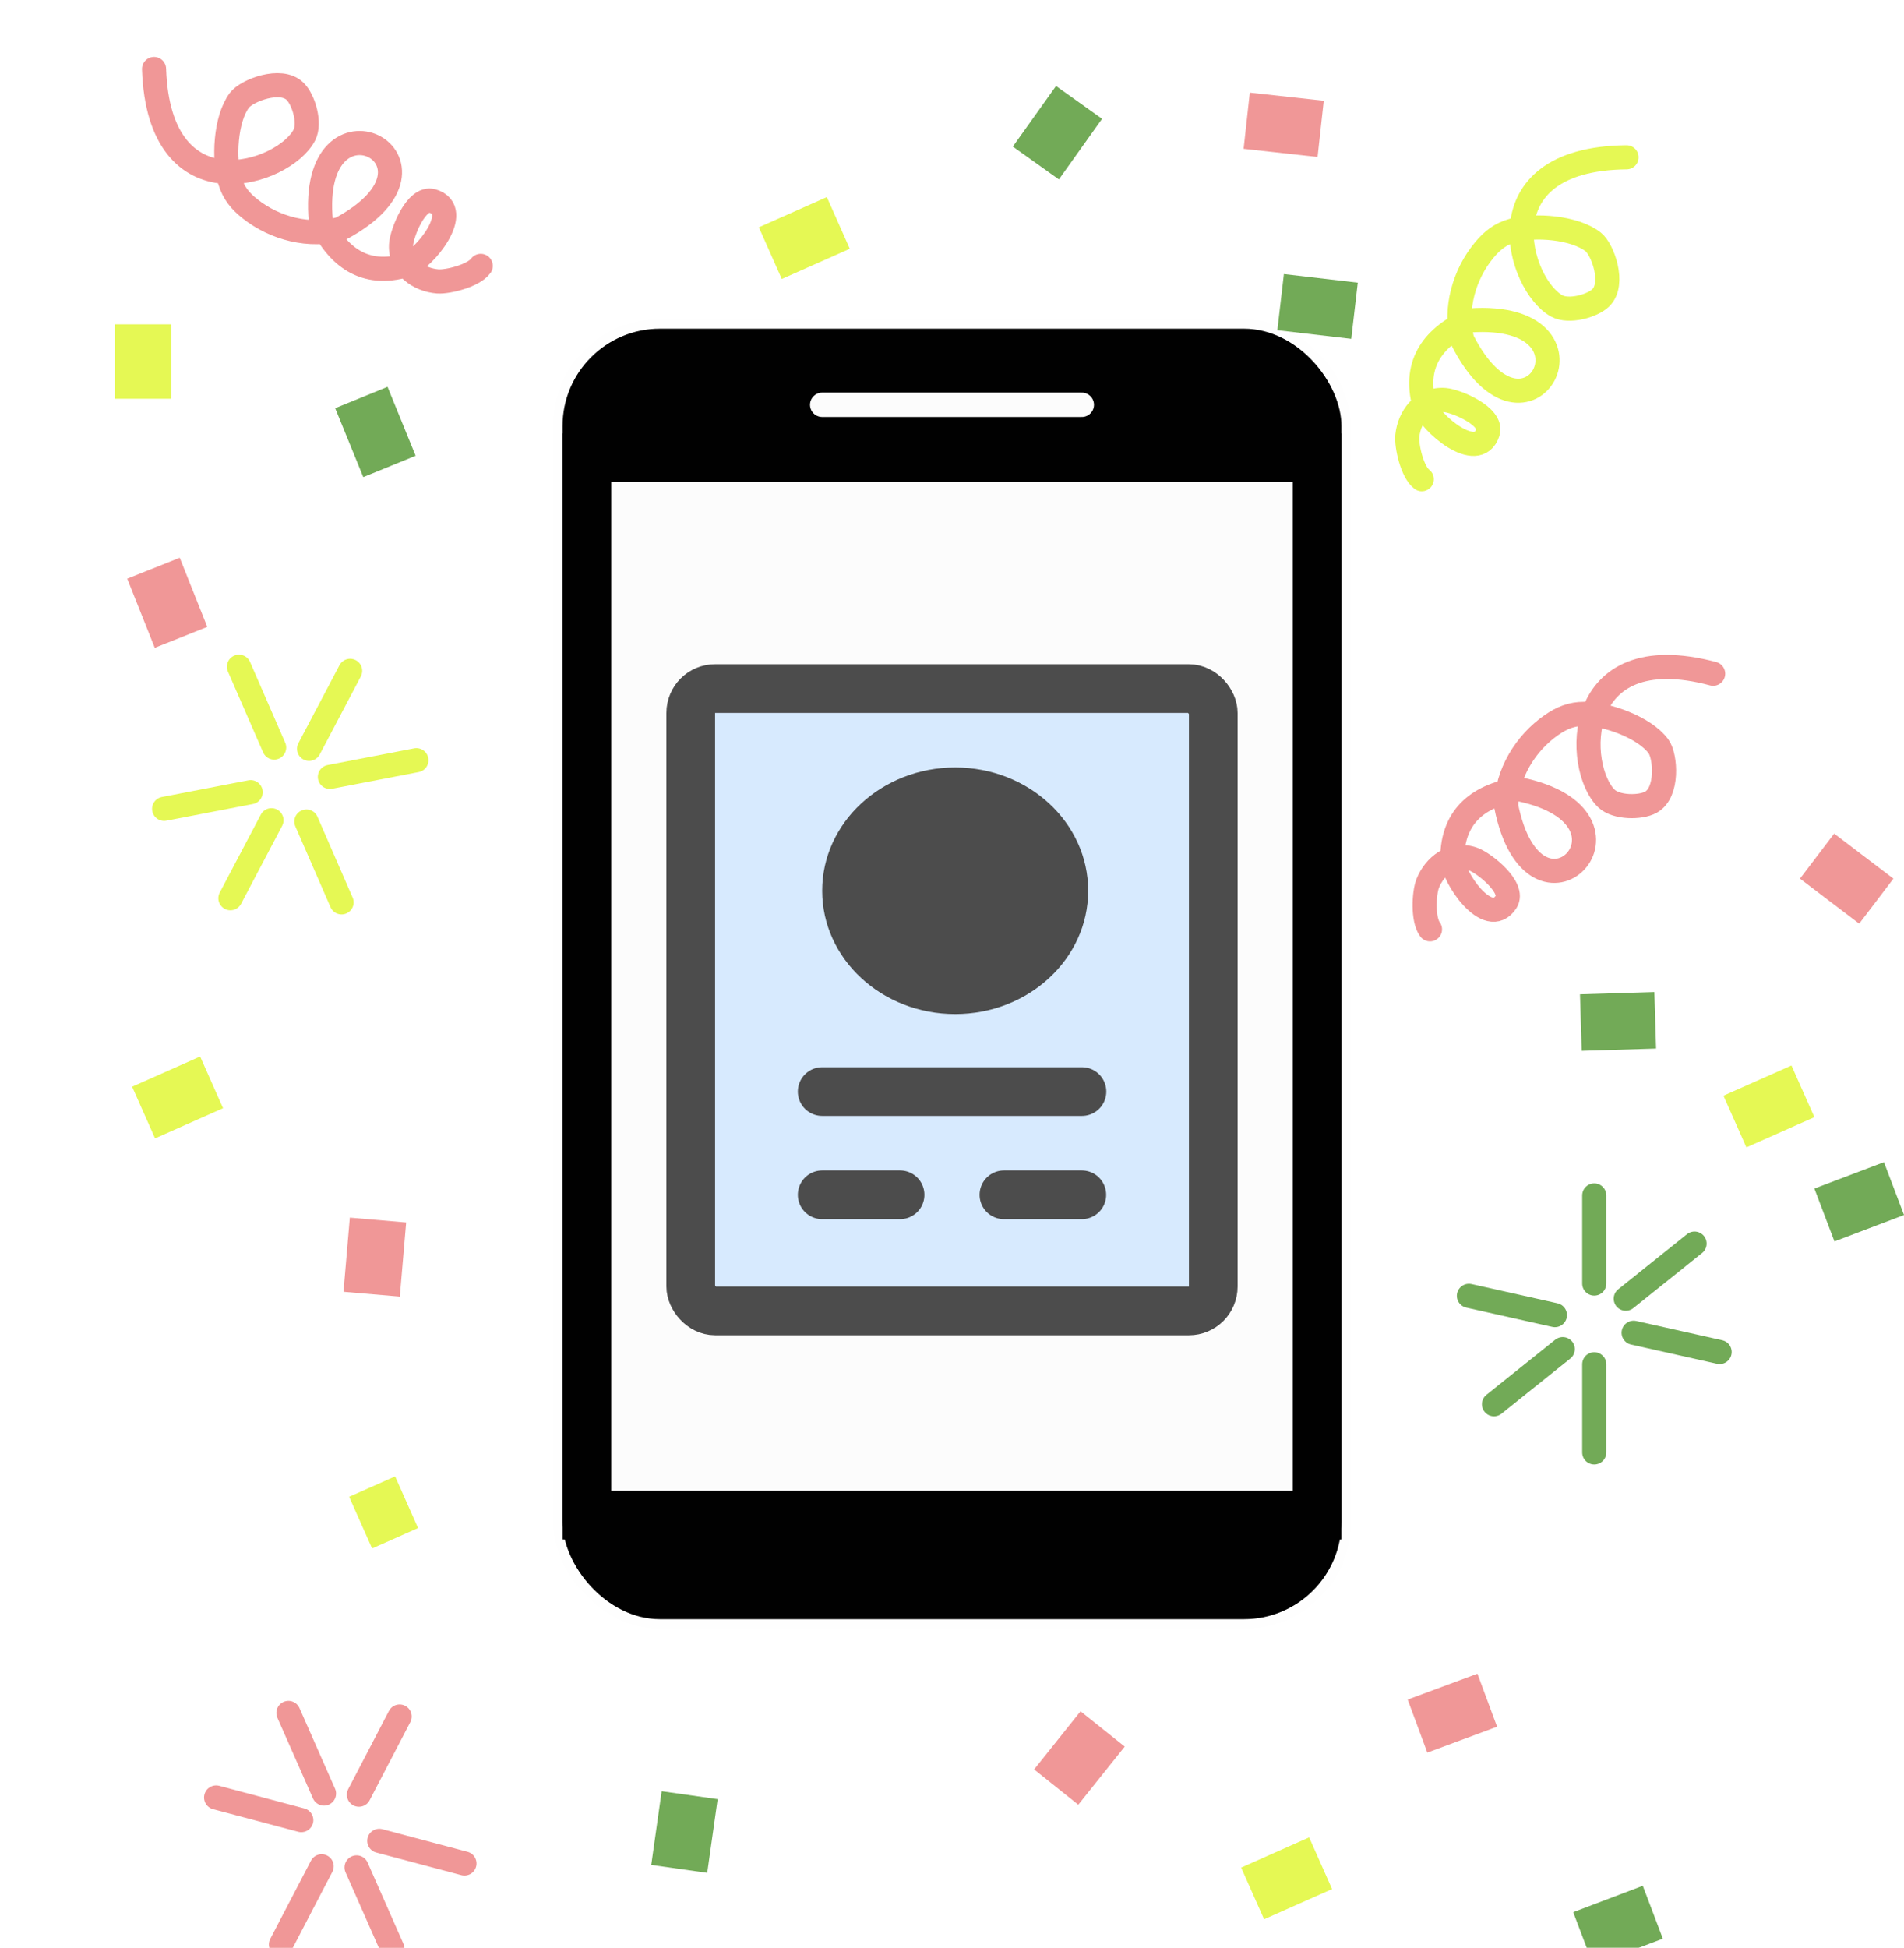 <svg width="88" height="90" viewBox="0 0 88 90" fill="none" xmlns="http://www.w3.org/2000/svg">
<g clip-path="url(#clip0_549_2438)">
<rect x="25.775" y="14.963" width="36.45" height="60.075" rx="4.725" fill="#010101" stroke="#FEFEFE" stroke-width="0.45"/>
<rect x="27.125" y="21.15" width="33.75" height="48.854" fill="#FCFCFC" stroke="#010101" stroke-width="2.25"/>
<g opacity="0.7">
<rect x="31.925" y="31.815" width="24.15" height="28.755" rx="1.125" fill="#C8E2FF" stroke="#010101" stroke-width="2.25"/>
<path d="M38 50.435H50.006" stroke="#010101" stroke-width="2.25" stroke-linecap="round"/>
<path d="M38 55.205H41.6" stroke="#010101" stroke-width="2.25" stroke-linecap="round"/>
<path d="M46.4 55.205H50" stroke="#010101" stroke-width="2.25" stroke-linecap="round"/>
<ellipse cx="44.147" cy="41.157" rx="6.147" ry="5.697" fill="#010101"/>
</g>
<path d="M38 18.703H50" stroke="#FCFCFC" stroke-width="1.125" stroke-linecap="round"/>
<g filter="url(#filter0_d_549_2438)">
<rect x="5.309" y="14.429" width="2.613" height="3.439" fill="#E5F854"/>
</g>
<g filter="url(#filter1_d_549_2438)">
<rect x="5.88" y="26.181" width="2.613" height="3.439" transform="rotate(-21.733 5.88 26.181)" fill="#F09797"/>
</g>
<g filter="url(#filter2_d_549_2438)">
<rect x="68.285" y="76.775" width="2.613" height="3.439" transform="rotate(69.66 68.285 76.775)" fill="#F09797"/>
</g>
<g filter="url(#filter3_d_549_2438)">
<rect x="15.492" y="18.303" width="2.613" height="3.439" transform="rotate(-22.18 15.492 18.303)" fill="#72AA57"/>
</g>
<g filter="url(#filter4_d_549_2438)">
<rect x="75.927" y="86.575" width="2.613" height="3.439" transform="rotate(69.213 75.927 86.575)" fill="#72AA57"/>
</g>
<g filter="url(#filter5_d_549_2438)">
<rect x="87.073" y="53.139" width="2.613" height="3.439" transform="rotate(69.213 87.073 53.139)" fill="#72AA57"/>
</g>
<g filter="url(#filter6_d_549_2438)">
<rect x="76.462" y="45.279" width="2.613" height="3.439" transform="rotate(88.258 76.462 45.279)" fill="#72AA57"/>
</g>
<g filter="url(#filter7_d_549_2438)">
<rect x="83.191" y="40.04" width="2.613" height="3.439" transform="rotate(-52.765 83.191 40.04)" fill="#F09797"/>
</g>
<g filter="url(#filter8_d_549_2438)">
<rect x="49.942" y="78.512" width="2.613" height="3.439" transform="rotate(38.627 49.942 78.512)" fill="#F09797"/>
</g>
<g filter="url(#filter9_d_549_2438)">
<rect x="59.037" y="14.701" width="2.613" height="3.439" transform="rotate(-83.351 59.037 14.701)" fill="#72AA57"/>
</g>
<g filter="url(#filter10_d_549_2438)">
<rect x="30.581" y="82.206" width="2.613" height="3.439" transform="rotate(8.042 30.581 82.206)" fill="#72AA57"/>
</g>
<g filter="url(#filter11_d_549_2438)">
<rect x="80.715" y="52.456" width="2.613" height="3.439" transform="rotate(-113.936 80.715 52.456)" fill="#E5F854"/>
</g>
<g filter="url(#filter12_d_549_2438)">
<rect x="36.133" y="12.333" width="2.613" height="3.439" transform="rotate(-113.936 36.133 12.333)" fill="#E5F854"/>
</g>
<g filter="url(#filter13_d_549_2438)">
<rect x="58.424" y="88.122" width="2.613" height="3.439" transform="rotate(-113.936 58.424 88.122)" fill="#E5F854"/>
</g>
<g filter="url(#filter14_d_549_2438)">
<rect x="7.167" y="52.041" width="2.613" height="3.439" transform="rotate(-113.936 7.167 52.041)" fill="#E5F854"/>
</g>
<g filter="url(#filter15_d_549_2438)">
<rect x="17.198" y="70.989" width="2.613" height="2.324" transform="rotate(-113.936 17.198 70.989)" fill="#E5F854"/>
</g>
<g filter="url(#filter16_d_549_2438)">
<rect x="48.94" y="7.733" width="2.613" height="3.439" transform="rotate(-144.522 48.94 7.733)" fill="#72AA57"/>
</g>
<g filter="url(#filter17_d_549_2438)">
<rect x="18.479" y="59.352" width="2.613" height="3.439" transform="rotate(-175.107 18.479 59.352)" fill="#F09797"/>
</g>
<g filter="url(#filter18_d_549_2438)">
<rect x="57.478" y="6.319" width="2.613" height="3.439" transform="rotate(-83.715 57.478 6.319)" fill="#F09797"/>
</g>
<path d="M75.175 7.268C68.373 7.335 70.182 13.178 71.958 14.14C72.506 14.437 73.591 14.147 73.989 13.756C74.646 13.109 74.076 11.528 73.637 11.18C72.782 10.5 70.921 10.37 69.923 10.647C69.36 10.803 68.981 11.098 68.608 11.545C67.668 12.671 67.213 14.275 67.583 15.707C70.596 21.658 74.518 14.36 67.942 14.803C66.348 15.512 65.282 16.725 65.835 18.723C66.052 19.509 68.299 21.439 68.766 19.979C69.002 19.238 67.317 18.525 66.777 18.482C65.749 18.402 65.133 19.274 65.045 20.131C64.996 20.602 65.268 21.808 65.712 22.141" stroke="#E5F854" stroke-width="1.115" stroke-linecap="round"/>
<path d="M7.12 3.188C7.352 9.987 13.149 8.036 14.068 6.237C14.352 5.681 14.035 4.604 13.635 4.216C12.972 3.574 11.405 4.183 11.067 4.63C10.409 5.502 10.325 7.366 10.626 8.357C10.795 8.915 11.1 9.287 11.556 9.649C12.705 10.561 14.319 10.977 15.741 10.572C21.617 7.415 14.226 3.672 14.829 10.236C15.577 11.811 16.815 12.848 18.8 12.246C19.579 12.01 21.454 9.716 19.983 9.286C19.237 9.067 18.565 10.769 18.536 11.31C18.48 12.34 19.367 12.934 20.226 13.002C20.698 13.039 21.897 12.738 22.219 12.285" stroke="#F09797" stroke-width="1.115" stroke-linecap="round"/>
<path d="M79.179 31.129C72.606 29.379 72.791 35.493 74.246 36.894C74.695 37.327 75.818 37.336 76.305 37.065C77.111 36.617 76.984 34.941 76.654 34.489C76.01 33.605 74.251 32.984 73.216 32.984C72.632 32.984 72.188 33.168 71.709 33.499C70.503 34.334 69.636 35.758 69.612 37.237C70.928 43.777 76.654 37.789 70.198 36.462C68.473 36.72 67.122 37.604 67.122 39.678C67.122 40.493 68.773 42.953 69.612 41.67C70.037 41.019 68.604 39.882 68.094 39.697C67.125 39.345 66.299 40.021 65.985 40.824C65.812 41.265 65.752 42.499 66.092 42.939" stroke="#F09797" stroke-width="1.115" stroke-linecap="round"/>
<path d="M73.684 55.234V59.306" stroke="#72AA57" stroke-width="1.115" stroke-linecap="round"/>
<path d="M78.319 57.46L75.14 60.006" stroke="#72AA57" stroke-width="1.115" stroke-linecap="round"/>
<path d="M79.478 62.469L75.504 61.579" stroke="#72AA57" stroke-width="1.115" stroke-linecap="round"/>
<path d="M73.684 63.036V67.108" stroke="#72AA57" stroke-width="1.115" stroke-linecap="round"/>
<path d="M72.228 62.336L69.05 64.882" stroke="#72AA57" stroke-width="1.115" stroke-linecap="round"/>
<path d="M71.865 60.763L67.891 59.873" stroke="#72AA57" stroke-width="1.115" stroke-linecap="round"/>
<path d="M9.989 83.052L13.925 84.098" stroke="#F09797" stroke-width="1.115" stroke-linecap="round"/>
<path d="M13.331 79.145L14.975 82.871" stroke="#F09797" stroke-width="1.115" stroke-linecap="round"/>
<path d="M18.47 79.311L16.589 82.923" stroke="#F09797" stroke-width="1.115" stroke-linecap="round"/>
<path d="M17.53 85.056L21.466 86.101" stroke="#F09797" stroke-width="1.115" stroke-linecap="round"/>
<path d="M16.48 86.283L18.124 90.009" stroke="#F09797" stroke-width="1.115" stroke-linecap="round"/>
<path d="M14.866 86.231L12.985 89.843" stroke="#F09797" stroke-width="1.115" stroke-linecap="round"/>
<path d="M11.045 30.806L12.671 34.54" stroke="#E5F854" stroke-width="1.115" stroke-linecap="round"/>
<path d="M16.183 30.996L14.285 34.599" stroke="#E5F854" stroke-width="1.115" stroke-linecap="round"/>
<path d="M19.246 35.126L15.247 35.896" stroke="#E5F854" stroke-width="1.115" stroke-linecap="round"/>
<path d="M14.161 37.959L15.787 41.693" stroke="#E5F854" stroke-width="1.115" stroke-linecap="round"/>
<path d="M12.547 37.899L10.649 41.502" stroke="#E5F854" stroke-width="1.115" stroke-linecap="round"/>
<path d="M11.585 36.602L7.586 37.373" stroke="#E5F854" stroke-width="1.115" stroke-linecap="round"/>
</g>
<defs>
<filter id="filter0_d_549_2438" x="4.752" y="14.429" width="3.728" height="4.553" filterUnits="userSpaceOnUse" color-interpolation-filters="sRGB">
<feFlood flood-opacity="0" result="BackgroundImageFix"/>
<feColorMatrix in="SourceAlpha" type="matrix" values="0 0 0 0 0 0 0 0 0 0 0 0 0 0 0 0 0 0 127 0" result="hardAlpha"/>
<feOffset dy="0.557"/>
<feGaussianBlur stdDeviation="0.279"/>
<feComposite in2="hardAlpha" operator="out"/>
<feColorMatrix type="matrix" values="0 0 0 0 0 0 0 0 0 0 0 0 0 0 0 0 0 0 0.3 0"/>
<feBlend mode="normal" in2="BackgroundImageFix" result="effect1_dropShadow_549_2438"/>
<feBlend mode="normal" in="SourceGraphic" in2="effect1_dropShadow_549_2438" result="shape"/>
</filter>
<filter id="filter1_d_549_2438" x="5.323" y="25.213" width="4.815" height="5.276" filterUnits="userSpaceOnUse" color-interpolation-filters="sRGB">
<feFlood flood-opacity="0" result="BackgroundImageFix"/>
<feColorMatrix in="SourceAlpha" type="matrix" values="0 0 0 0 0 0 0 0 0 0 0 0 0 0 0 0 0 0 127 0" result="hardAlpha"/>
<feOffset dy="0.557"/>
<feGaussianBlur stdDeviation="0.279"/>
<feComposite in2="hardAlpha" operator="out"/>
<feColorMatrix type="matrix" values="0 0 0 0 0 0 0 0 0 0 0 0 0 0 0 0 0 0 0.3 0"/>
<feBlend mode="normal" in2="BackgroundImageFix" result="effect1_dropShadow_549_2438"/>
<feBlend mode="normal" in="SourceGraphic" in2="effect1_dropShadow_549_2438" result="shape"/>
</filter>
<filter id="filter2_d_549_2438" x="64.504" y="76.775" width="5.247" height="4.76" filterUnits="userSpaceOnUse" color-interpolation-filters="sRGB">
<feFlood flood-opacity="0" result="BackgroundImageFix"/>
<feColorMatrix in="SourceAlpha" type="matrix" values="0 0 0 0 0 0 0 0 0 0 0 0 0 0 0 0 0 0 127 0" result="hardAlpha"/>
<feOffset dy="0.557"/>
<feGaussianBlur stdDeviation="0.279"/>
<feComposite in2="hardAlpha" operator="out"/>
<feColorMatrix type="matrix" values="0 0 0 0 0 0 0 0 0 0 0 0 0 0 0 0 0 0 0.3 0"/>
<feBlend mode="normal" in2="BackgroundImageFix" result="effect1_dropShadow_549_2438"/>
<feBlend mode="normal" in="SourceGraphic" in2="effect1_dropShadow_549_2438" result="shape"/>
</filter>
<filter id="filter3_d_549_2438" x="14.934" y="17.316" width="4.833" height="5.285" filterUnits="userSpaceOnUse" color-interpolation-filters="sRGB">
<feFlood flood-opacity="0" result="BackgroundImageFix"/>
<feColorMatrix in="SourceAlpha" type="matrix" values="0 0 0 0 0 0 0 0 0 0 0 0 0 0 0 0 0 0 127 0" result="hardAlpha"/>
<feOffset dy="0.557"/>
<feGaussianBlur stdDeviation="0.279"/>
<feComposite in2="hardAlpha" operator="out"/>
<feColorMatrix type="matrix" values="0 0 0 0 0 0 0 0 0 0 0 0 0 0 0 0 0 0 0.3 0"/>
<feBlend mode="normal" in2="BackgroundImageFix" result="effect1_dropShadow_549_2438"/>
<feBlend mode="normal" in="SourceGraphic" in2="effect1_dropShadow_549_2438" result="shape"/>
</filter>
<filter id="filter4_d_549_2438" x="72.155" y="86.575" width="5.257" height="4.778" filterUnits="userSpaceOnUse" color-interpolation-filters="sRGB">
<feFlood flood-opacity="0" result="BackgroundImageFix"/>
<feColorMatrix in="SourceAlpha" type="matrix" values="0 0 0 0 0 0 0 0 0 0 0 0 0 0 0 0 0 0 127 0" result="hardAlpha"/>
<feOffset dy="0.557"/>
<feGaussianBlur stdDeviation="0.279"/>
<feComposite in2="hardAlpha" operator="out"/>
<feColorMatrix type="matrix" values="0 0 0 0 0 0 0 0 0 0 0 0 0 0 0 0 0 0 0.3 0"/>
<feBlend mode="normal" in2="BackgroundImageFix" result="effect1_dropShadow_549_2438"/>
<feBlend mode="normal" in="SourceGraphic" in2="effect1_dropShadow_549_2438" result="shape"/>
</filter>
<filter id="filter5_d_549_2438" x="83.3" y="53.139" width="5.257" height="4.778" filterUnits="userSpaceOnUse" color-interpolation-filters="sRGB">
<feFlood flood-opacity="0" result="BackgroundImageFix"/>
<feColorMatrix in="SourceAlpha" type="matrix" values="0 0 0 0 0 0 0 0 0 0 0 0 0 0 0 0 0 0 127 0" result="hardAlpha"/>
<feOffset dy="0.557"/>
<feGaussianBlur stdDeviation="0.279"/>
<feComposite in2="hardAlpha" operator="out"/>
<feColorMatrix type="matrix" values="0 0 0 0 0 0 0 0 0 0 0 0 0 0 0 0 0 0 0.3 0"/>
<feBlend mode="normal" in2="BackgroundImageFix" result="effect1_dropShadow_549_2438"/>
<feBlend mode="normal" in="SourceGraphic" in2="effect1_dropShadow_549_2438" result="shape"/>
</filter>
<filter id="filter6_d_549_2438" x="72.468" y="45.279" width="4.631" height="3.831" filterUnits="userSpaceOnUse" color-interpolation-filters="sRGB">
<feFlood flood-opacity="0" result="BackgroundImageFix"/>
<feColorMatrix in="SourceAlpha" type="matrix" values="0 0 0 0 0 0 0 0 0 0 0 0 0 0 0 0 0 0 127 0" result="hardAlpha"/>
<feOffset dy="0.557"/>
<feGaussianBlur stdDeviation="0.279"/>
<feComposite in2="hardAlpha" operator="out"/>
<feColorMatrix type="matrix" values="0 0 0 0 0 0 0 0 0 0 0 0 0 0 0 0 0 0 0.3 0"/>
<feBlend mode="normal" in2="BackgroundImageFix" result="effect1_dropShadow_549_2438"/>
<feBlend mode="normal" in="SourceGraphic" in2="effect1_dropShadow_549_2438" result="shape"/>
</filter>
<filter id="filter7_d_549_2438" x="82.634" y="37.959" width="5.434" height="5.276" filterUnits="userSpaceOnUse" color-interpolation-filters="sRGB">
<feFlood flood-opacity="0" result="BackgroundImageFix"/>
<feColorMatrix in="SourceAlpha" type="matrix" values="0 0 0 0 0 0 0 0 0 0 0 0 0 0 0 0 0 0 127 0" result="hardAlpha"/>
<feOffset dy="0.557"/>
<feGaussianBlur stdDeviation="0.279"/>
<feComposite in2="hardAlpha" operator="out"/>
<feColorMatrix type="matrix" values="0 0 0 0 0 0 0 0 0 0 0 0 0 0 0 0 0 0 0.3 0"/>
<feBlend mode="normal" in2="BackgroundImageFix" result="effect1_dropShadow_549_2438"/>
<feBlend mode="normal" in="SourceGraphic" in2="effect1_dropShadow_549_2438" result="shape"/>
</filter>
<filter id="filter8_d_549_2438" x="47.239" y="78.512" width="5.303" height="5.432" filterUnits="userSpaceOnUse" color-interpolation-filters="sRGB">
<feFlood flood-opacity="0" result="BackgroundImageFix"/>
<feColorMatrix in="SourceAlpha" type="matrix" values="0 0 0 0 0 0 0 0 0 0 0 0 0 0 0 0 0 0 127 0" result="hardAlpha"/>
<feOffset dy="0.557"/>
<feGaussianBlur stdDeviation="0.279"/>
<feComposite in2="hardAlpha" operator="out"/>
<feColorMatrix type="matrix" values="0 0 0 0 0 0 0 0 0 0 0 0 0 0 0 0 0 0 0.3 0"/>
<feBlend mode="normal" in2="BackgroundImageFix" result="effect1_dropShadow_549_2438"/>
<feBlend mode="normal" in="SourceGraphic" in2="effect1_dropShadow_549_2438" result="shape"/>
</filter>
<filter id="filter9_d_549_2438" x="58.48" y="12.105" width="4.833" height="4.108" filterUnits="userSpaceOnUse" color-interpolation-filters="sRGB">
<feFlood flood-opacity="0" result="BackgroundImageFix"/>
<feColorMatrix in="SourceAlpha" type="matrix" values="0 0 0 0 0 0 0 0 0 0 0 0 0 0 0 0 0 0 127 0" result="hardAlpha"/>
<feOffset dy="0.557"/>
<feGaussianBlur stdDeviation="0.279"/>
<feComposite in2="hardAlpha" operator="out"/>
<feColorMatrix type="matrix" values="0 0 0 0 0 0 0 0 0 0 0 0 0 0 0 0 0 0 0.3 0"/>
<feBlend mode="normal" in2="BackgroundImageFix" result="effect1_dropShadow_549_2438"/>
<feBlend mode="normal" in="SourceGraphic" in2="effect1_dropShadow_549_2438" result="shape"/>
</filter>
<filter id="filter10_d_549_2438" x="29.543" y="82.206" width="4.183" height="4.885" filterUnits="userSpaceOnUse" color-interpolation-filters="sRGB">
<feFlood flood-opacity="0" result="BackgroundImageFix"/>
<feColorMatrix in="SourceAlpha" type="matrix" values="0 0 0 0 0 0 0 0 0 0 0 0 0 0 0 0 0 0 127 0" result="hardAlpha"/>
<feOffset dy="0.557"/>
<feGaussianBlur stdDeviation="0.279"/>
<feComposite in2="hardAlpha" operator="out"/>
<feColorMatrix type="matrix" values="0 0 0 0 0 0 0 0 0 0 0 0 0 0 0 0 0 0 0.3 0"/>
<feBlend mode="normal" in2="BackgroundImageFix" result="effect1_dropShadow_549_2438"/>
<feBlend mode="normal" in="SourceGraphic" in2="effect1_dropShadow_549_2438" result="shape"/>
</filter>
<filter id="filter11_d_549_2438" x="79.097" y="48.673" width="5.318" height="4.898" filterUnits="userSpaceOnUse" color-interpolation-filters="sRGB">
<feFlood flood-opacity="0" result="BackgroundImageFix"/>
<feColorMatrix in="SourceAlpha" type="matrix" values="0 0 0 0 0 0 0 0 0 0 0 0 0 0 0 0 0 0 127 0" result="hardAlpha"/>
<feOffset dy="0.557"/>
<feGaussianBlur stdDeviation="0.279"/>
<feComposite in2="hardAlpha" operator="out"/>
<feColorMatrix type="matrix" values="0 0 0 0 0 0 0 0 0 0 0 0 0 0 0 0 0 0 0.3 0"/>
<feBlend mode="normal" in2="BackgroundImageFix" result="effect1_dropShadow_549_2438"/>
<feBlend mode="normal" in="SourceGraphic" in2="effect1_dropShadow_549_2438" result="shape"/>
</filter>
<filter id="filter12_d_549_2438" x="34.515" y="8.549" width="5.318" height="4.898" filterUnits="userSpaceOnUse" color-interpolation-filters="sRGB">
<feFlood flood-opacity="0" result="BackgroundImageFix"/>
<feColorMatrix in="SourceAlpha" type="matrix" values="0 0 0 0 0 0 0 0 0 0 0 0 0 0 0 0 0 0 127 0" result="hardAlpha"/>
<feOffset dy="0.557"/>
<feGaussianBlur stdDeviation="0.279"/>
<feComposite in2="hardAlpha" operator="out"/>
<feColorMatrix type="matrix" values="0 0 0 0 0 0 0 0 0 0 0 0 0 0 0 0 0 0 0.3 0"/>
<feBlend mode="normal" in2="BackgroundImageFix" result="effect1_dropShadow_549_2438"/>
<feBlend mode="normal" in="SourceGraphic" in2="effect1_dropShadow_549_2438" result="shape"/>
</filter>
<filter id="filter13_d_549_2438" x="56.806" y="84.339" width="5.318" height="4.898" filterUnits="userSpaceOnUse" color-interpolation-filters="sRGB">
<feFlood flood-opacity="0" result="BackgroundImageFix"/>
<feColorMatrix in="SourceAlpha" type="matrix" values="0 0 0 0 0 0 0 0 0 0 0 0 0 0 0 0 0 0 127 0" result="hardAlpha"/>
<feOffset dy="0.557"/>
<feGaussianBlur stdDeviation="0.279"/>
<feComposite in2="hardAlpha" operator="out"/>
<feColorMatrix type="matrix" values="0 0 0 0 0 0 0 0 0 0 0 0 0 0 0 0 0 0 0.3 0"/>
<feBlend mode="normal" in2="BackgroundImageFix" result="effect1_dropShadow_549_2438"/>
<feBlend mode="normal" in="SourceGraphic" in2="effect1_dropShadow_549_2438" result="shape"/>
</filter>
<filter id="filter14_d_549_2438" x="5.55" y="48.258" width="5.318" height="4.898" filterUnits="userSpaceOnUse" color-interpolation-filters="sRGB">
<feFlood flood-opacity="0" result="BackgroundImageFix"/>
<feColorMatrix in="SourceAlpha" type="matrix" values="0 0 0 0 0 0 0 0 0 0 0 0 0 0 0 0 0 0 127 0" result="hardAlpha"/>
<feOffset dy="0.557"/>
<feGaussianBlur stdDeviation="0.279"/>
<feComposite in2="hardAlpha" operator="out"/>
<feColorMatrix type="matrix" values="0 0 0 0 0 0 0 0 0 0 0 0 0 0 0 0 0 0 0.3 0"/>
<feBlend mode="normal" in2="BackgroundImageFix" result="effect1_dropShadow_549_2438"/>
<feBlend mode="normal" in="SourceGraphic" in2="effect1_dropShadow_549_2438" result="shape"/>
</filter>
<filter id="filter15_d_549_2438" x="15.581" y="67.657" width="4.299" height="4.446" filterUnits="userSpaceOnUse" color-interpolation-filters="sRGB">
<feFlood flood-opacity="0" result="BackgroundImageFix"/>
<feColorMatrix in="SourceAlpha" type="matrix" values="0 0 0 0 0 0 0 0 0 0 0 0 0 0 0 0 0 0 127 0" result="hardAlpha"/>
<feOffset dy="0.557"/>
<feGaussianBlur stdDeviation="0.279"/>
<feComposite in2="hardAlpha" operator="out"/>
<feColorMatrix type="matrix" values="0 0 0 0 0 0 0 0 0 0 0 0 0 0 0 0 0 0 0.3 0"/>
<feBlend mode="normal" in2="BackgroundImageFix" result="effect1_dropShadow_549_2438"/>
<feBlend mode="normal" in="SourceGraphic" in2="effect1_dropShadow_549_2438" result="shape"/>
</filter>
<filter id="filter16_d_549_2438" x="46.254" y="3.416" width="5.239" height="5.431" filterUnits="userSpaceOnUse" color-interpolation-filters="sRGB">
<feFlood flood-opacity="0" result="BackgroundImageFix"/>
<feColorMatrix in="SourceAlpha" type="matrix" values="0 0 0 0 0 0 0 0 0 0 0 0 0 0 0 0 0 0 127 0" result="hardAlpha"/>
<feOffset dy="0.557"/>
<feGaussianBlur stdDeviation="0.279"/>
<feComposite in2="hardAlpha" operator="out"/>
<feColorMatrix type="matrix" values="0 0 0 0 0 0 0 0 0 0 0 0 0 0 0 0 0 0 0.3 0"/>
<feBlend mode="normal" in2="BackgroundImageFix" result="effect1_dropShadow_549_2438"/>
<feBlend mode="normal" in="SourceGraphic" in2="effect1_dropShadow_549_2438" result="shape"/>
</filter>
<filter id="filter17_d_549_2438" x="15.318" y="55.704" width="4.012" height="4.763" filterUnits="userSpaceOnUse" color-interpolation-filters="sRGB">
<feFlood flood-opacity="0" result="BackgroundImageFix"/>
<feColorMatrix in="SourceAlpha" type="matrix" values="0 0 0 0 0 0 0 0 0 0 0 0 0 0 0 0 0 0 127 0" result="hardAlpha"/>
<feOffset dy="0.557"/>
<feGaussianBlur stdDeviation="0.279"/>
<feComposite in2="hardAlpha" operator="out"/>
<feColorMatrix type="matrix" values="0 0 0 0 0 0 0 0 0 0 0 0 0 0 0 0 0 0 0.3 0"/>
<feBlend mode="normal" in2="BackgroundImageFix" result="effect1_dropShadow_549_2438"/>
<feBlend mode="normal" in="SourceGraphic" in2="effect1_dropShadow_549_2438" result="shape"/>
</filter>
<filter id="filter18_d_549_2438" x="56.921" y="3.722" width="4.819" height="4.089" filterUnits="userSpaceOnUse" color-interpolation-filters="sRGB">
<feFlood flood-opacity="0" result="BackgroundImageFix"/>
<feColorMatrix in="SourceAlpha" type="matrix" values="0 0 0 0 0 0 0 0 0 0 0 0 0 0 0 0 0 0 127 0" result="hardAlpha"/>
<feOffset dy="0.557"/>
<feGaussianBlur stdDeviation="0.279"/>
<feComposite in2="hardAlpha" operator="out"/>
<feColorMatrix type="matrix" values="0 0 0 0 0 0 0 0 0 0 0 0 0 0 0 0 0 0 0.3 0"/>
<feBlend mode="normal" in2="BackgroundImageFix" result="effect1_dropShadow_549_2438"/>
<feBlend mode="normal" in="SourceGraphic" in2="effect1_dropShadow_549_2438" result="shape"/>
</filter>
<clipPath id="clip0_549_2438">
<rect width="88" height="90" fill="white"/>
</clipPath>
</defs>
</svg>

